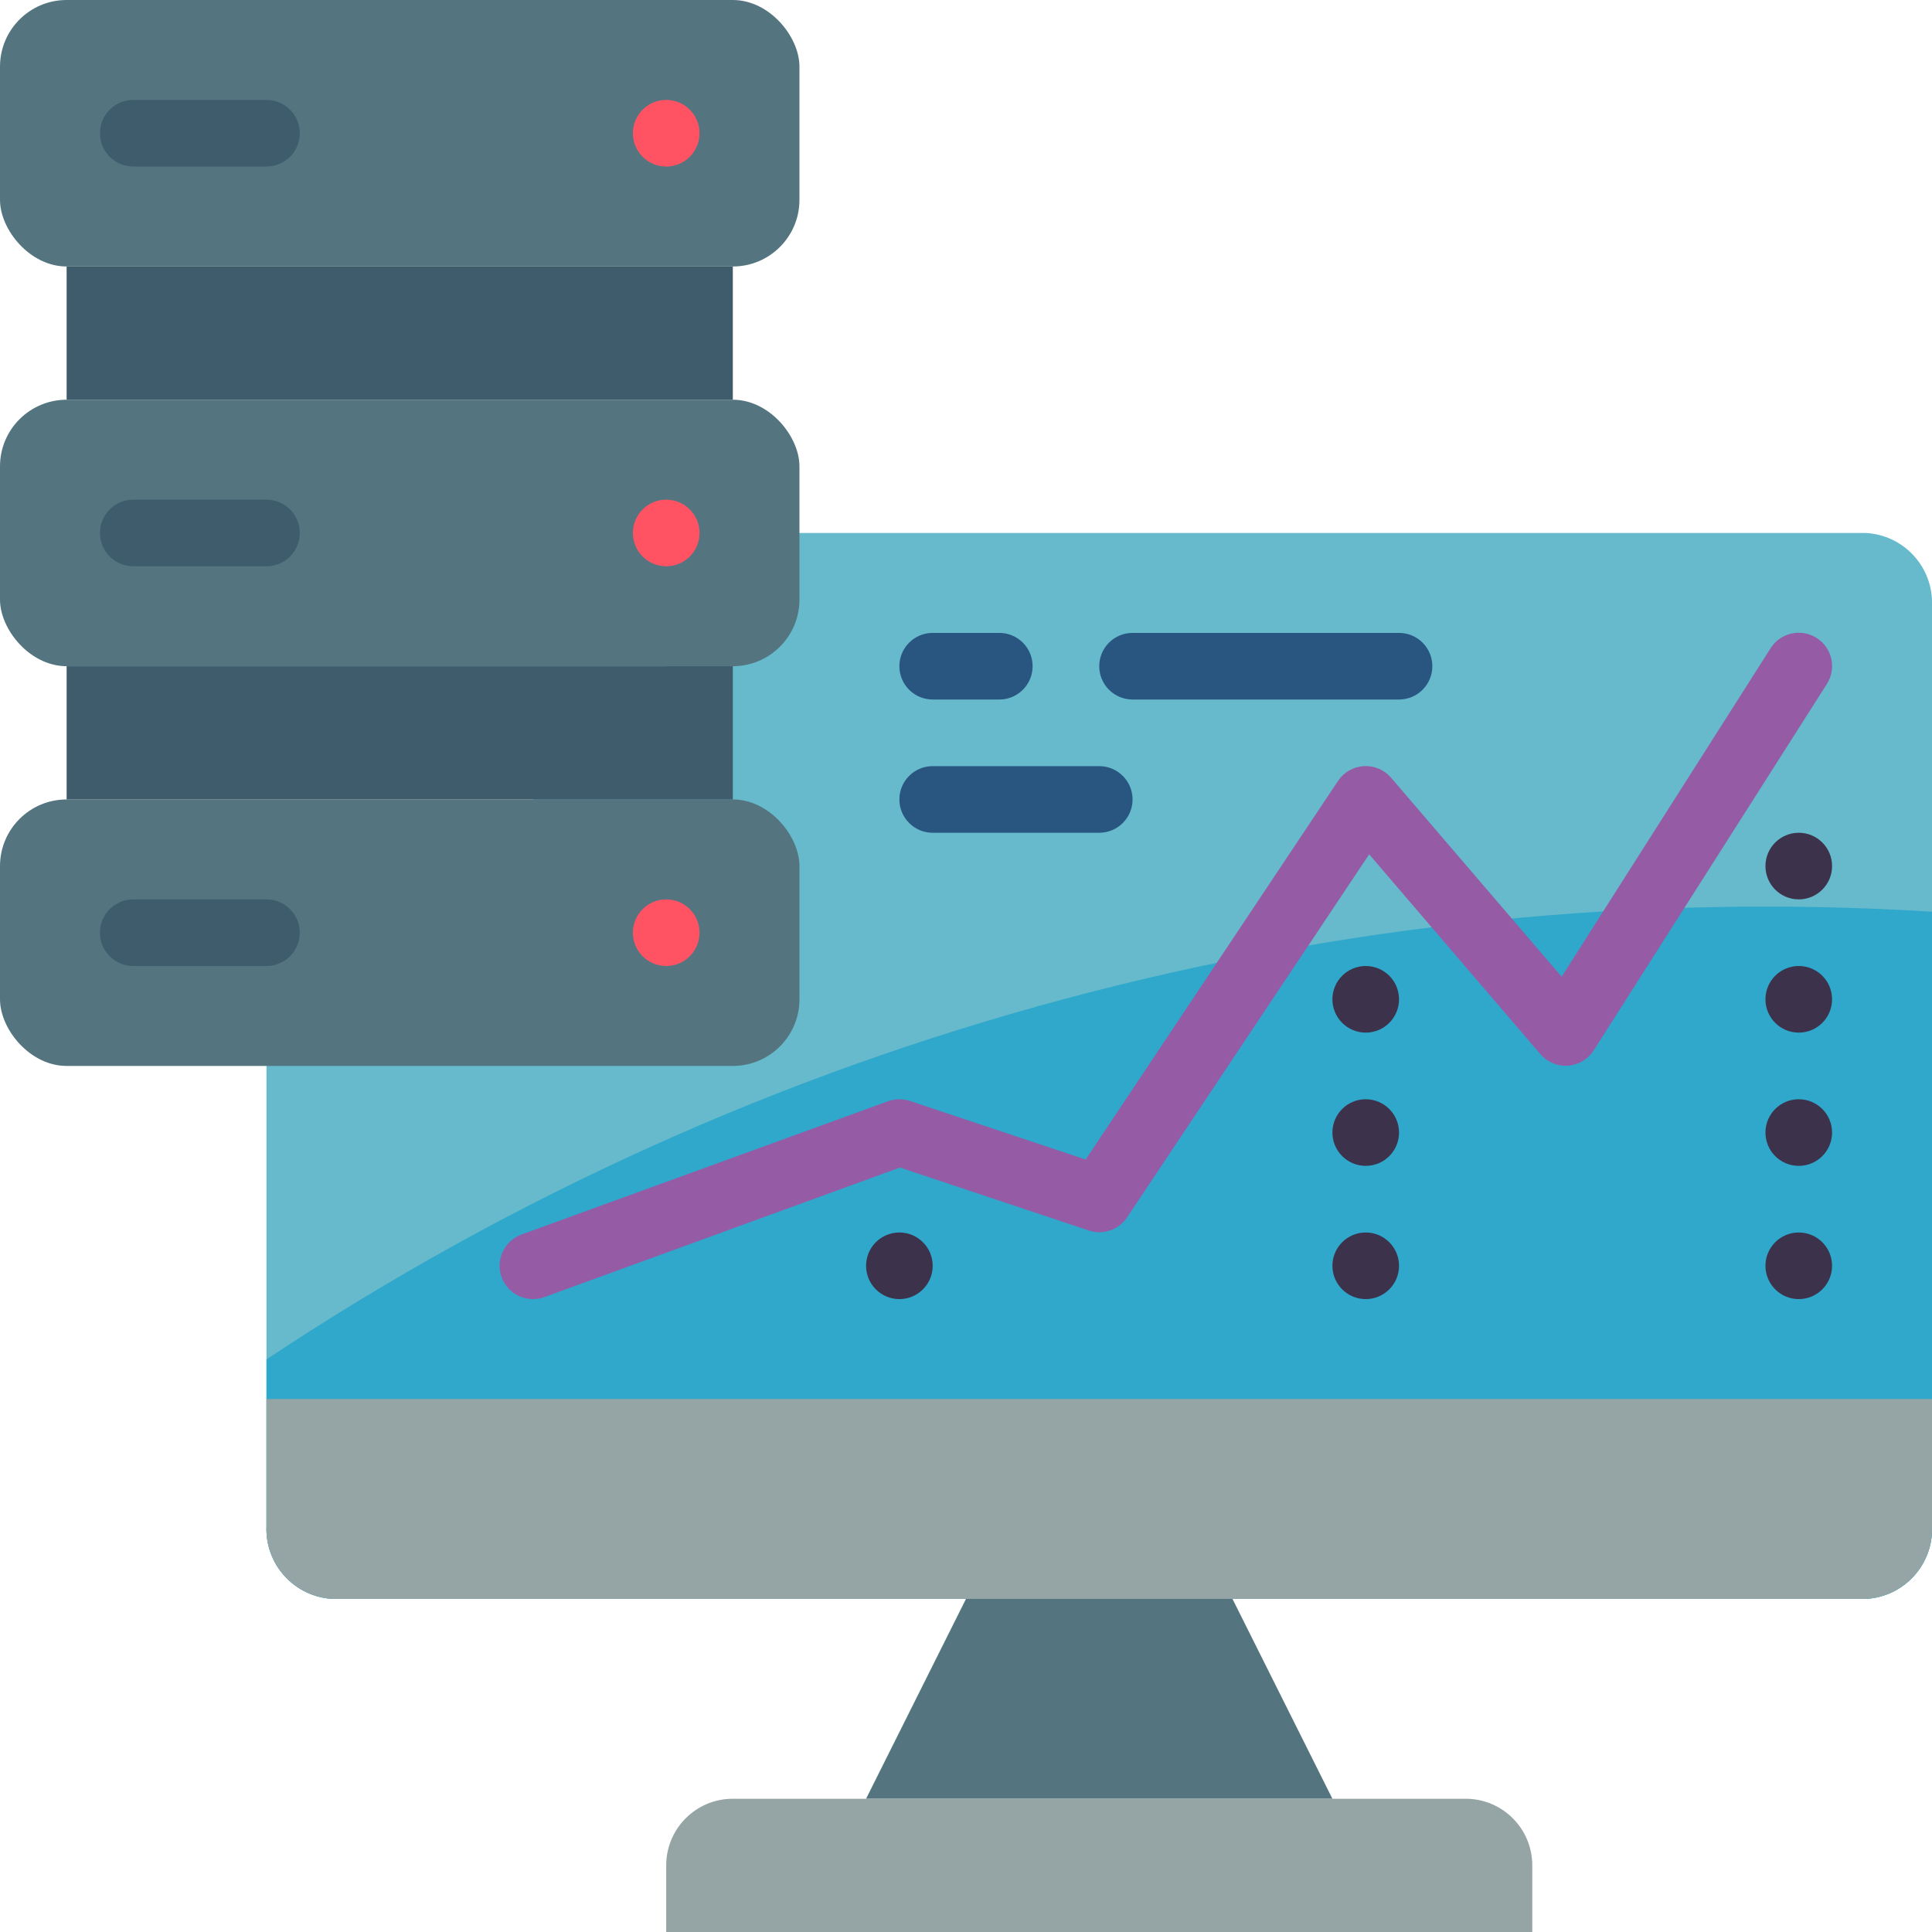<svg height="512" viewBox="0 0 58 58" width="512" xmlns="http://www.w3.org/2000/svg"><g id="Page-1" fill="none" fill-rule="evenodd"><g id="021---Server-Data" fill-rule="nonzero"><path id="Shape" d="m58 18.18v27.64c.045 1.153-.848 2.126-2 2.18h-46c-1.152-.054-2.045-1.027-2-2.18v-13.82l16-16h32c1.152.054 2.045 1.027 2 2.18z" fill="#67b9cc"/><path id="Shape" d="m58 27.37v18.45c.045 1.153-.848 2.126-2 2.18h-46c-1.152-.054-2.045-1.027-2-2.18v-5.01c14.757-9.808 32.314-14.527 50-13.44z" fill="#2fa8cc"/><path id="Shape" d="m29 48-3 6h11 3l-3-6z" fill="#547580"/><path id="Shape" d="m20 54h26v2c0 1.105-.895 2-2 2h-22c-1.105 0-2-.895-2-2z" fill="#95a5a5" transform="matrix(-1 0 0 -1 66 112)"/><rect id="Rectangle-path" fill="#547580" height="8" rx="2" width="24"/><rect id="Rectangle-path" fill="#547580" height="8" rx="2" width="24" y="12"/><rect id="Rectangle-path" fill="#547580" height="8" rx="2" width="24" y="24"/><path id="Rectangle-path" d="m2 8h20v4h-20z" fill="#3f5c6c"/><path id="Rectangle-path" d="m2 20h20v4h-20z" fill="#3f5c6c"/><path id="Shape" d="m8 5h-4c-.552 0-1-.448-1-1s.448-1 1-1h4c.552 0 1 .448 1 1s-.448 1-1 1z" fill="#3f5c6c"/><path id="Shape" d="m8 17h-4c-.552 0-1-.448-1-1s.448-1 1-1h4c.552 0 1 .448 1 1s-.448 1-1 1z" fill="#3f5c6c"/><path id="Shape" d="m8 29h-4c-.552 0-1-.448-1-1s.448-1 1-1h4c.552 0 1 .448 1 1s-.448 1-1 1z" fill="#3f5c6c"/><circle id="Oval" cx="20" cy="4" fill="#ff5364" r="1"/><circle id="Oval" cx="20" cy="16" fill="#ff5364" r="1"/><circle id="Oval" cx="20" cy="28" fill="#ff5364" r="1"/><path id="Shape" d="m16 39c-.486 0-.901-.348-.986-.826s.187-.948.644-1.114l11-4c.212-.077.444-.08.658-.009l5.276 1.759 7.576-11.365c.173-.261.458-.426.771-.445s.616.108.82.345l5.122 5.976 6.275-9.862c.192-.302.53-.478.887-.462.357.015.679.22.844.537.165.317.149.698-.043.999l-7 11c-.17.266-.456.436-.771.459s-.622-.105-.829-.345l-5.141-6-7.268 10.9c-.25.375-.72.536-1.148.394l-5.67-1.89-10.675 3.889c-.11.04-.225.06-.342.06z" fill="#955ba5"/><g fill="#3d324c"><circle id="Oval" cx="27" cy="38" r="1"/><circle id="Oval" cx="41" cy="38" r="1"/><circle id="Oval" cx="41" cy="34" r="1"/><circle id="Oval" cx="41" cy="30" r="1"/><circle id="Oval" cx="54" cy="38" r="1"/><circle id="Oval" cx="54" cy="34" r="1"/><circle id="Oval" cx="54" cy="30" r="1"/><circle id="Oval" cx="54" cy="26" r="1"/></g><path id="Shape" d="m30 21h-2c-.552 0-1-.448-1-1s.448-1 1-1h2c.552 0 1 .448 1 1s-.448 1-1 1z" fill="#285680"/><path id="Shape" d="m42 21h-8c-.552 0-1-.448-1-1s.448-1 1-1h8c.552 0 1 .448 1 1s-.448 1-1 1z" fill="#285680"/><path id="Shape" d="m33 25h-5c-.552 0-1-.448-1-1s.448-1 1-1h5c.552 0 1 .448 1 1s-.448 1-1 1z" fill="#285680"/><path id="Shape" d="m58 42v3.82c.045 1.153-.848 2.126-2 2.18h-46c-1.152-.054-2.045-1.027-2-2.18v-3.82z" fill="#95a5a5"/></g></g></svg>